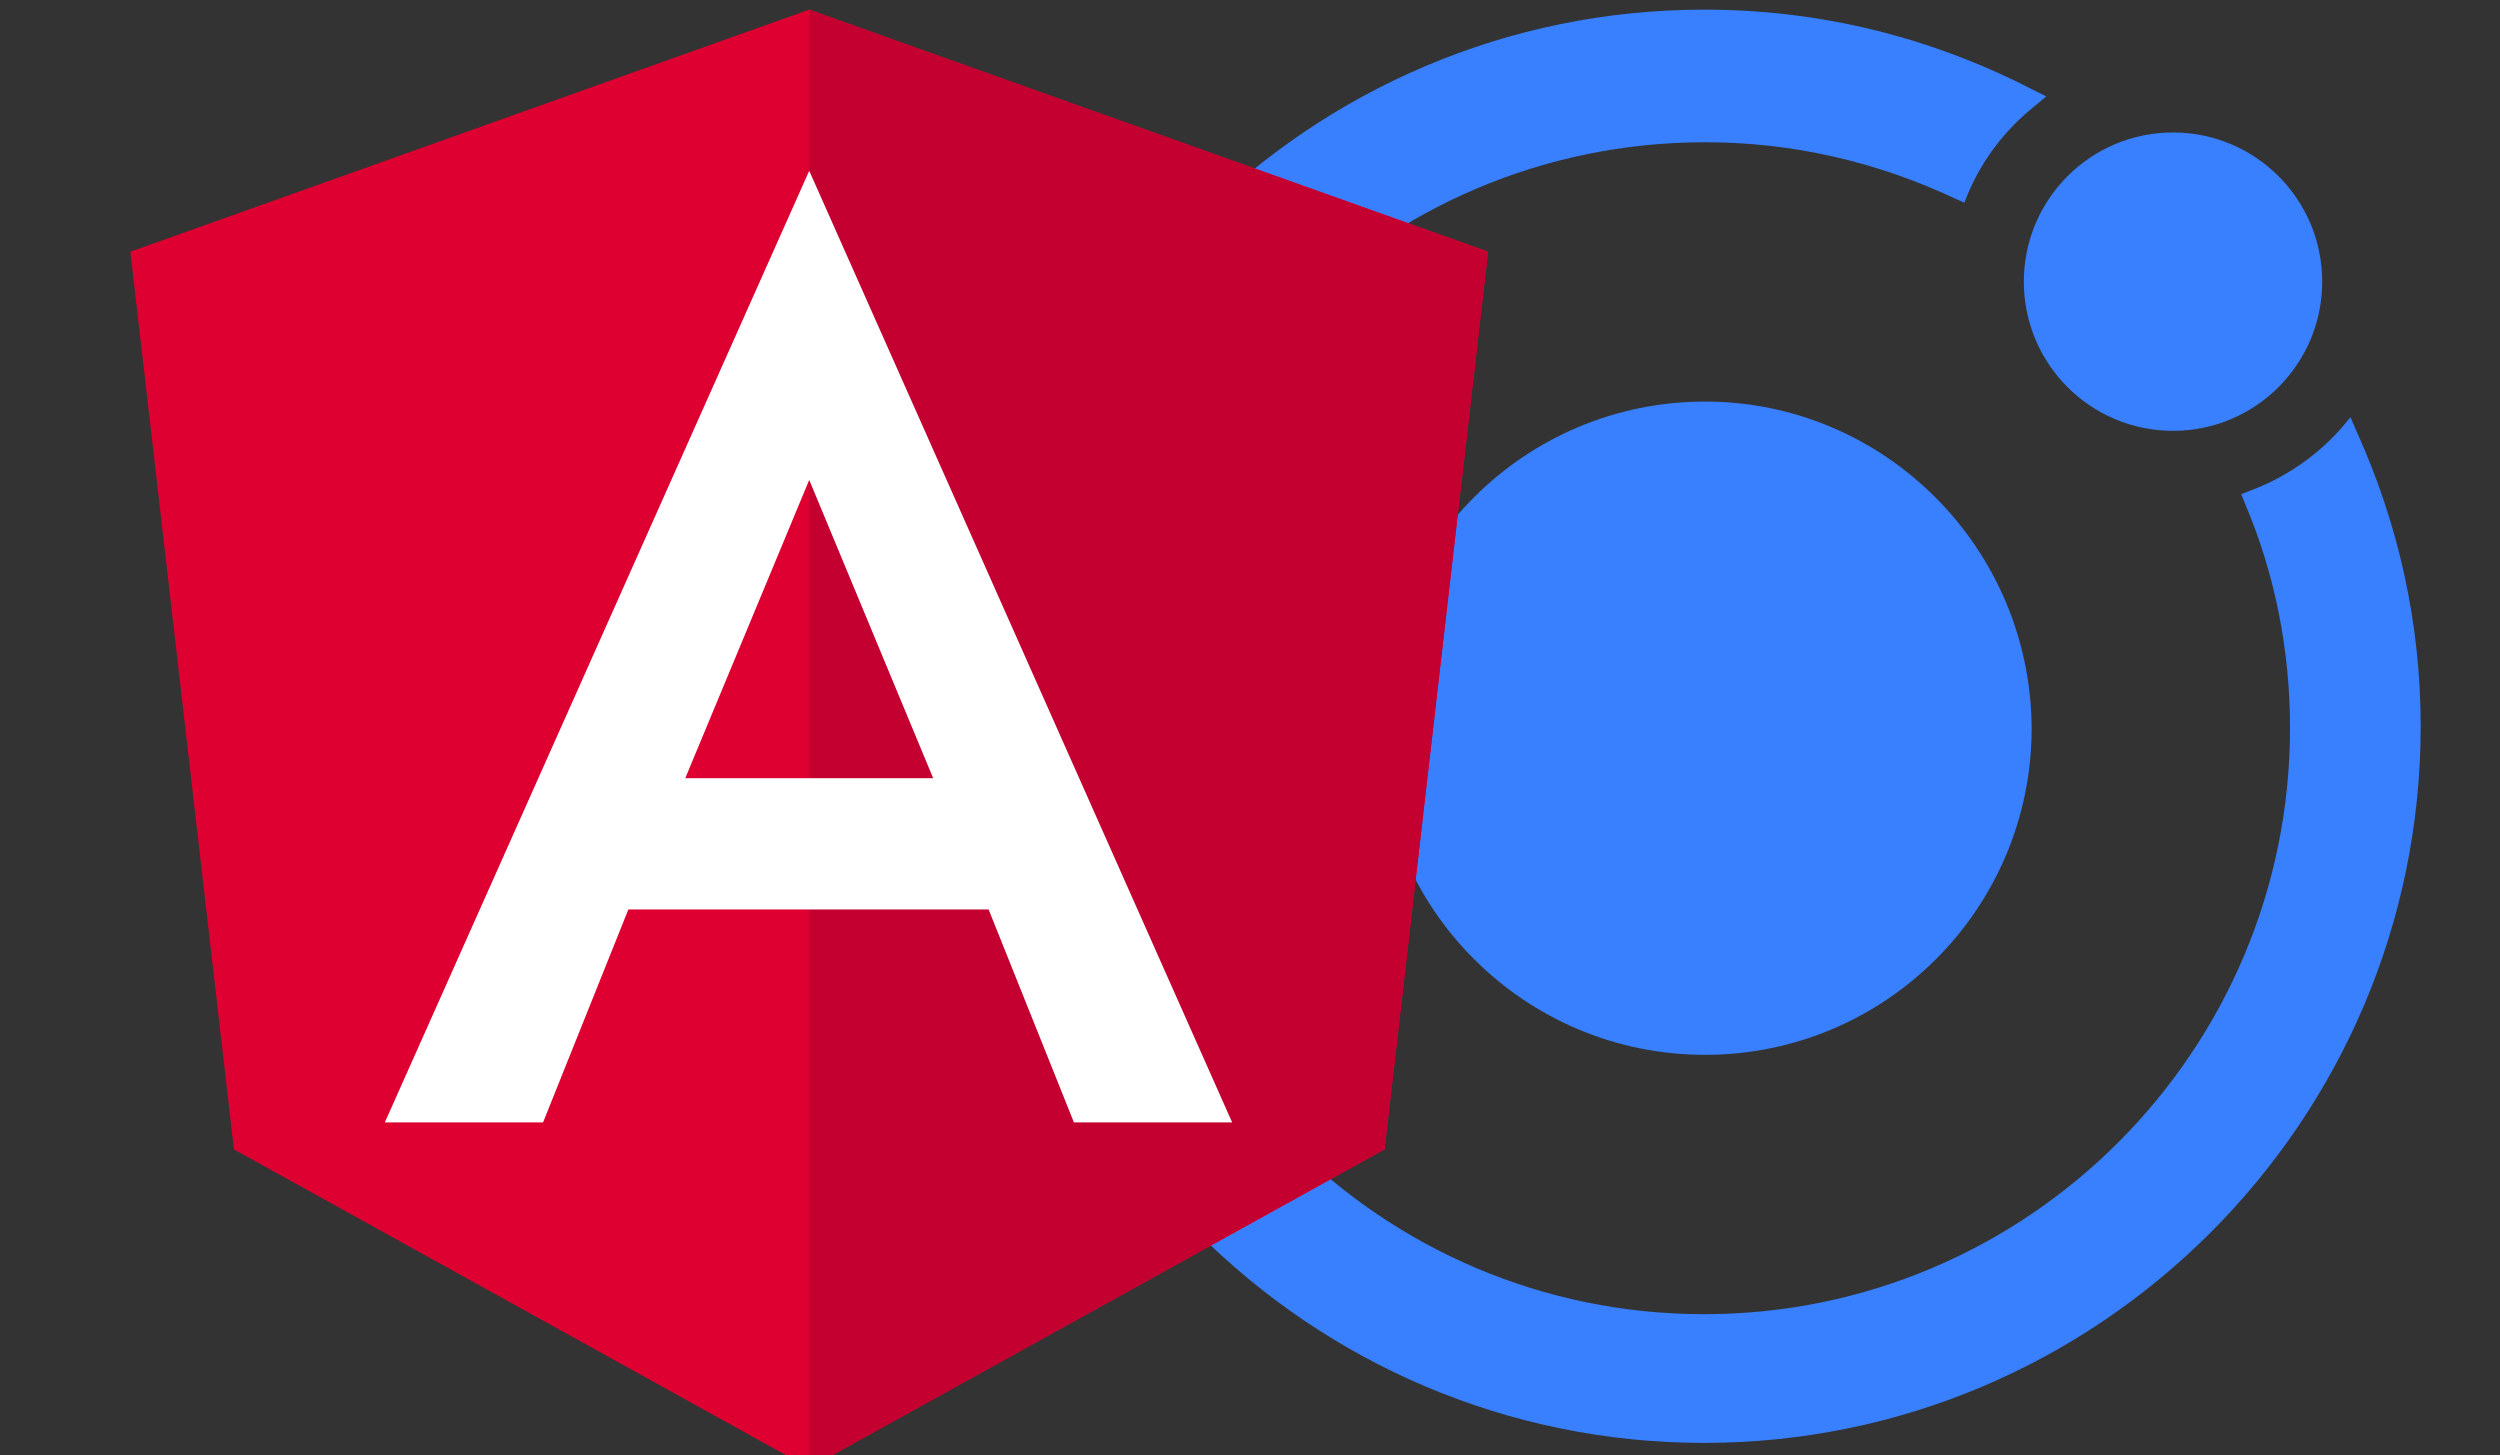 <?xml version="1.0" encoding="utf-8"?>
<!-- Generator: Adobe Illustrator 15.1.0, SVG Export Plug-In . SVG Version: 6.00 Build 0)  -->
<!DOCTYPE svg PUBLIC "-//W3C//DTD SVG 1.1//EN" "http://www.w3.org/Graphics/SVG/1.1/DTD/svg11.dtd">
<svg version="1.1"
	 id="Layer_1" xmlns:dc="http://purl.org/dc/elements/1.1/" xmlns:cc="http://creativecommons.org/ns#" xmlns:rdf="http://www.w3.org/1999/02/22-rdf-syntax-ns#" xmlns:svg="http://www.w3.org/2000/svg" xmlns:sodipodi="http://sodipodi.sourceforge.net/DTD/sodipodi-0.dtd" xmlns:inkscape="http://www.inkscape.org/namespaces/inkscape" sodipodi:docname="Ionic-logo-landscape.svg" inkscape:version="0.92.3 (2405546, 2018-03-11)"
	 xmlns="http://www.w3.org/2000/svg" xmlns:xlink="http://www.w3.org/1999/xlink" x="0px" y="0px" width="252.5px" height="147px"
	 viewBox="0 0 252.5 147" enable-background="new 0 0 252.5 147" xml:space="preserve">
<rect x="0" y="0" width="252.5" height="147" fill="#333333" stroke="none"/>
<sodipodi:namedview  id="namedview32" inkscape:cy="73.3" inkscape:cx="179.8339" inkscape:zoom="0.4609375" pagecolor="#ffffff" fit-margin-left="0" guidetolerance="10" gridtolerance="10" fit-margin-top="0" objecttolerance="10" borderopacity="1" bordercolor="#666666" showgrid="false" inkscape:current-layer="Layer_1" inkscape:window-y="24" inkscape:window-x="65" fit-margin-bottom="0" fit-margin-right="0" inkscape:window-height="744" inkscape:window-width="1301" inkscape:pageshadow="2" inkscape:pageopacity="0" inkscape:window-maximized="1">
	</sodipodi:namedview>
<g id="g12">
	<path id="path4" inkscape:connector-curvature="0" fill="#3880FF" d="M172.208,40.559c-18.22,0-32.99,14.772-32.99,32.988
		c0,18.221,14.771,32.991,32.99,32.991c18.217,0,32.989-14.771,32.989-32.991C205.099,55.332,190.328,40.559,172.208,40.559z"/>
	<g id="g8">
		<circle id="circle6" fill="#3880FF" cx="219.475" cy="28.447" r="15.067"/>
	</g>
	<path id="path10" inkscape:connector-curvature="0" fill="#3880FF" d="M237.988,43.514l-0.588-1.379l-0.987,1.182
		c-2.462,2.757-5.614,4.924-9.06,6.205l-0.986,0.394l0.395,0.985c3.055,7.189,4.53,14.87,4.53,22.647
		c0,32.598-26.489,59.185-59.183,59.185c-32.694,0-59.086-26.587-59.086-59.185c0-32.593,26.492-59.182,59.185-59.182
		c8.861,0,17.331,1.969,25.307,5.711l0.886,0.394l0.395-0.984c1.478-3.447,3.745-6.401,6.696-8.765l1.182-0.985l-1.379-0.689
		c-10.337-5.318-21.467-8.075-33.185-8.075c-39.883,0-72.38,32.498-72.38,72.379s32.498,72.381,72.38,72.381
		s72.379-32.499,72.379-72.381C244.488,63.11,242.322,53.065,237.988,43.514L237.988,43.514z"/>
</g>
<g>
	<polygon fill="#DD0031" points="81.731,0.972 81.731,0.972 81.731,0.972 13.165,25.423 23.624,116.084 81.731,148.269 
		81.731,148.269 81.731,148.269 139.84,116.084 150.297,25.423 	"/>
	<polygon fill="#C3002F" points="81.731,0.972 81.731,17.322 81.731,17.249 81.731,91.854 81.731,91.854 81.731,148.269 
		81.731,148.269 139.84,116.084 150.297,25.423 	"/>
	<path fill="#FFFFFF" d="M81.731,17.249l-42.863,96.111l0,0H54.85l0,0l8.616-21.506h36.383l8.616,21.506l0,0h15.982l0,0
		L81.731,17.249L81.731,17.249L81.731,17.249L81.731,17.249L81.731,17.249z M94.251,78.599H69.211l12.521-30.124L94.251,78.599z"/>
</g>
</svg>
